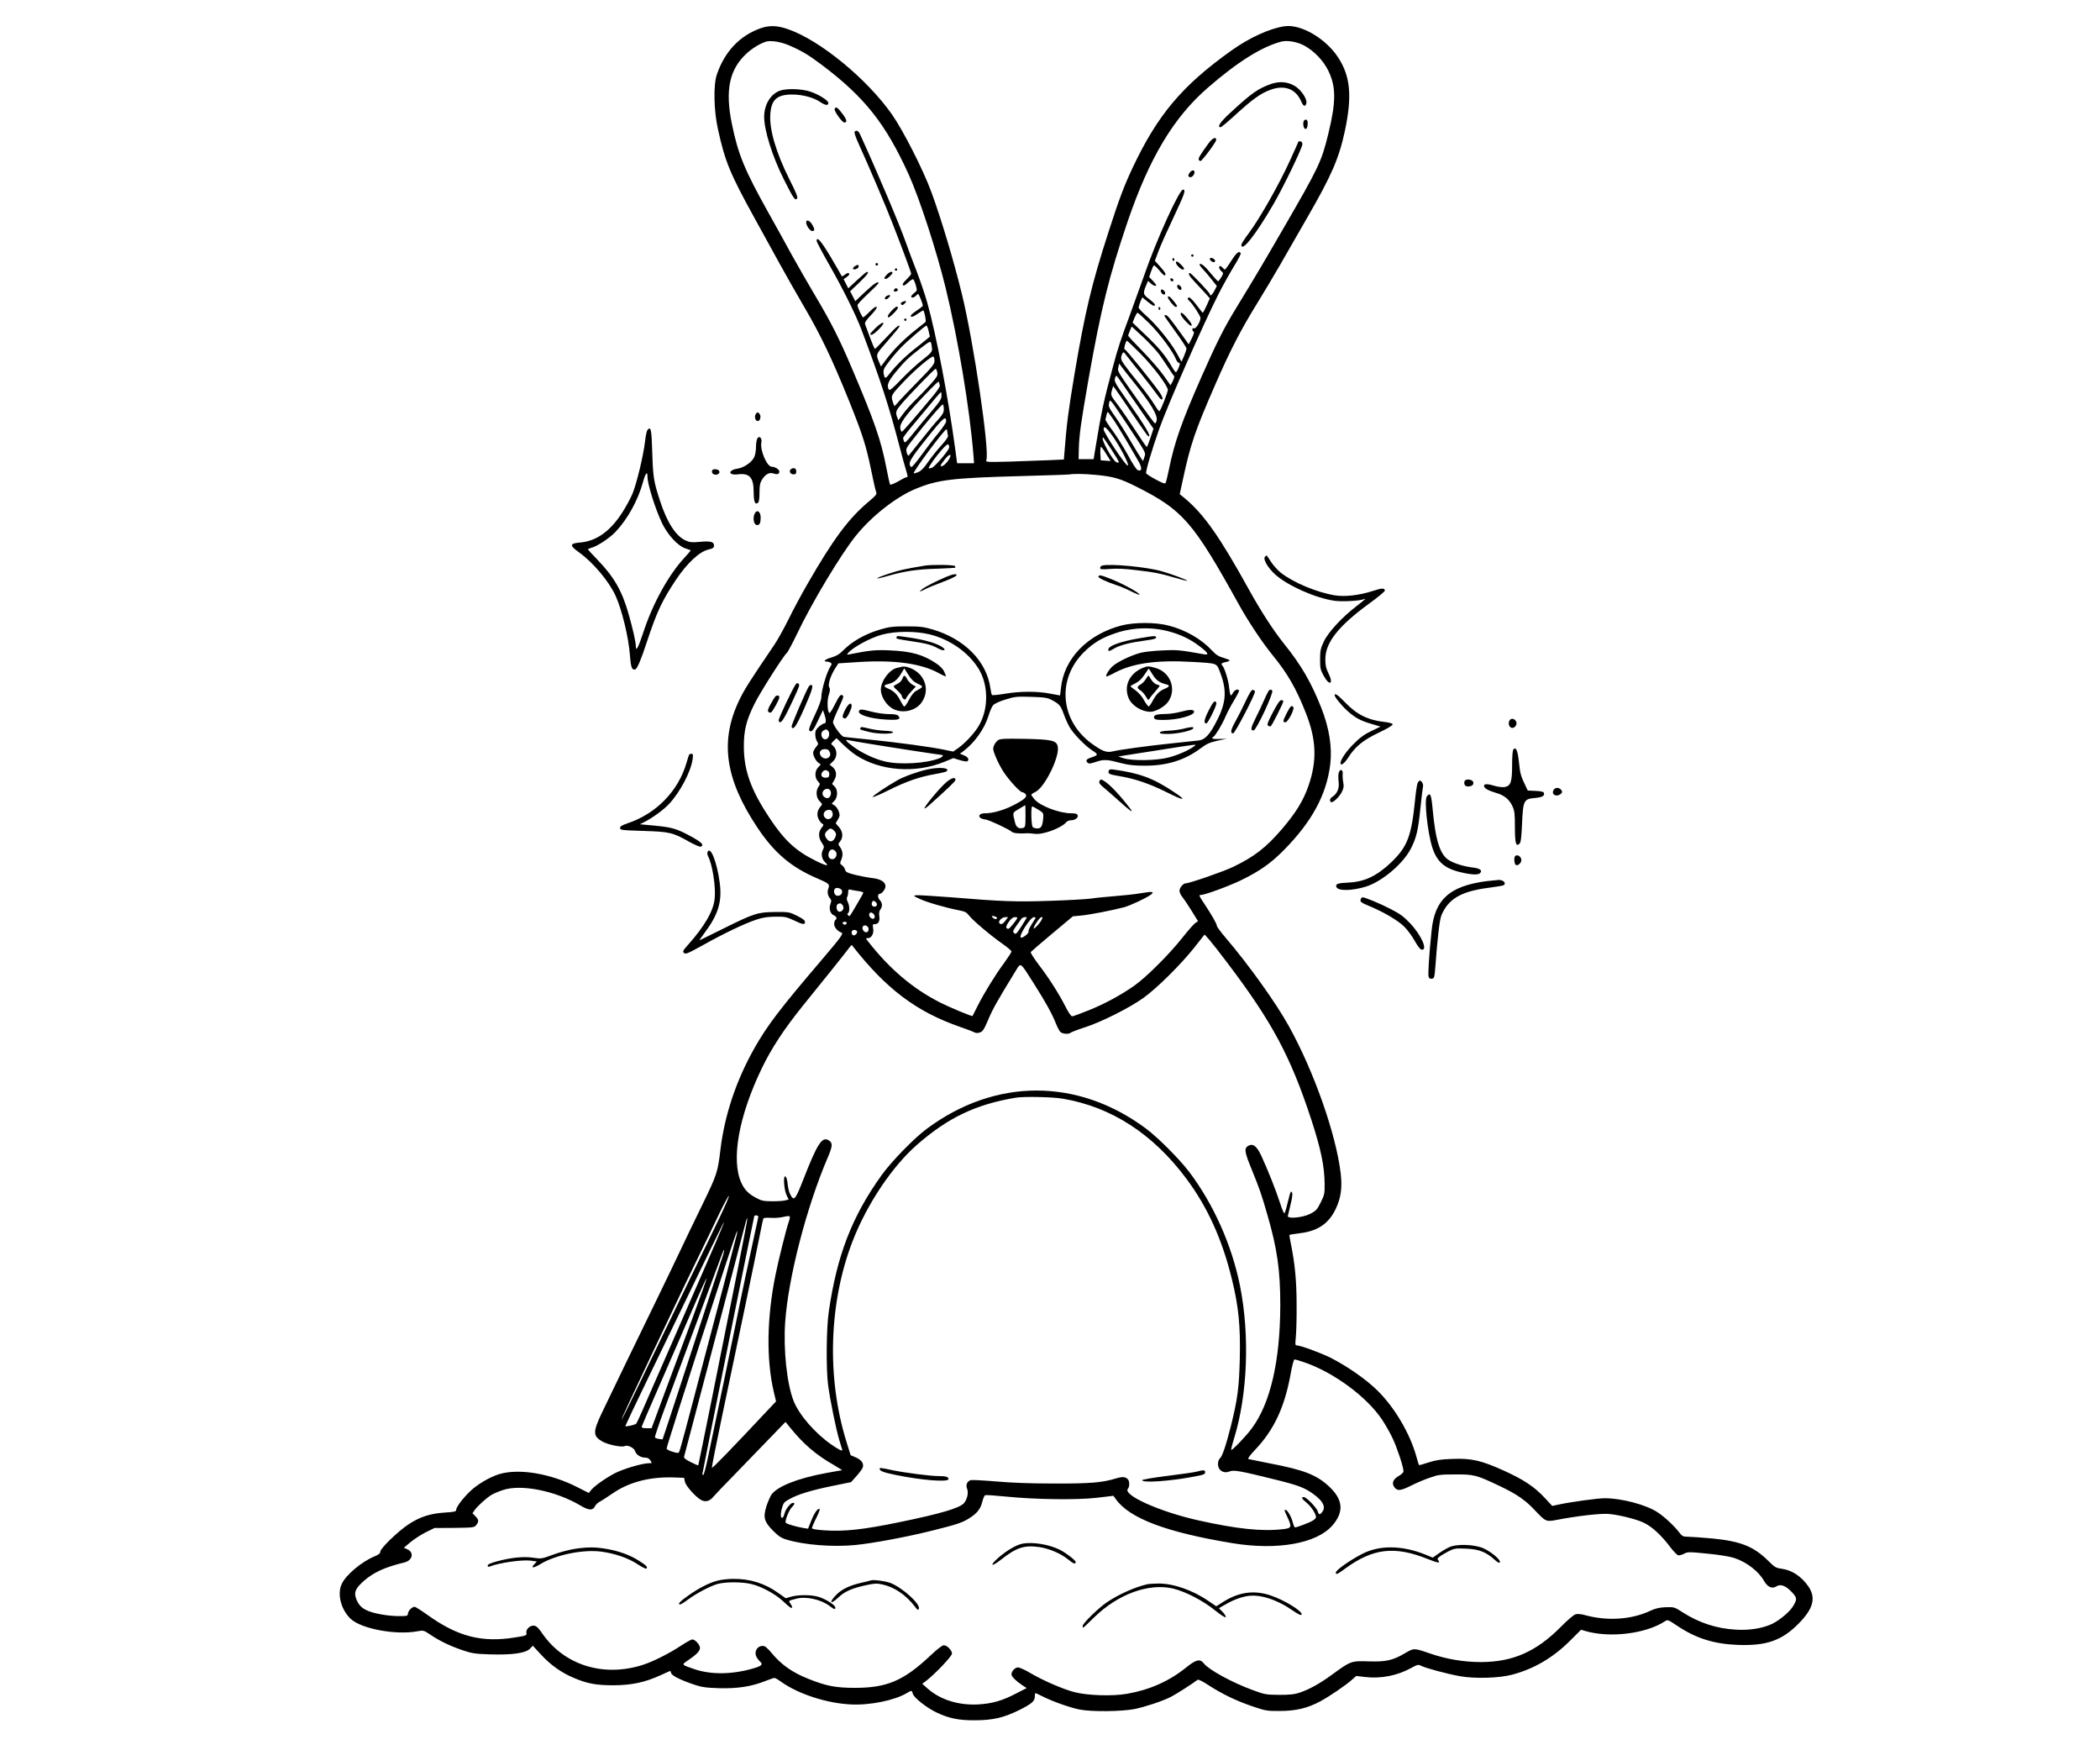 <?xml version="1.0" standalone="no"?>
<!DOCTYPE svg PUBLIC "-//W3C//DTD SVG 20010904//EN"
 "http://www.w3.org/TR/2001/REC-SVG-20010904/DTD/svg10.dtd">
<svg version="1.0" xmlns="http://www.w3.org/2000/svg"
 width="1800pt" height="1500pt" viewBox="0 0 1800 1500"
 preserveAspectRatio="xMidYMid meet">

<g transform="translate(0,1500) scale(0.1,-0.1)"
fill="#000000" stroke="none">
<path d="M6520 14758 c-179 -63 -309 -200 -376 -398 -30 -88 -26 -308 10 -468
61 -278 104 -381 314 -762 69 -124 164 -297 212 -385 48 -88 146 -260 217
-382 138 -235 239 -448 378 -792 116 -288 149 -390 190 -591 19 -96 40 -185
45 -197 8 -18 -1 -29 -70 -87 -169 -143 -300 -320 -519 -701 -51 -88 -124
-224 -162 -302 -39 -79 -95 -180 -126 -225 -202 -298 -250 -372 -294 -463
-171 -351 -126 -679 152 -1096 145 -218 290 -341 512 -436 103 -44 111 -51 97
-88 -11 -30 -6 -61 16 -86 11 -12 11 -21 2 -47 -15 -39 -2 -83 30 -97 23 -10
29 -29 12 -40 -5 -3 -10 -19 -10 -35 0 -27 29 -61 63 -73 19 -7 -5 -40 -179
-244 -351 -412 -455 -548 -566 -743 -157 -277 -257 -575 -293 -873 -23 -194
-29 -212 -156 -474 -67 -136 -154 -318 -194 -403 -40 -85 -126 -263 -190 -395
-160 -328 -405 -834 -476 -983 -78 -164 -78 -199 4 -246 50 -28 168 -52 192
-39 23 13 82 -16 89 -44 8 -30 50 -56 86 -55 20 0 33 -7 45 -24 15 -24 15 -24
-13 -24 -58 0 -225 -50 -298 -89 -85 -46 -175 -111 -200 -144 l-17 -22 -93 47
c-232 120 -507 166 -677 114 -82 -26 -185 -87 -246 -145 -67 -65 -121 -137
-121 -161 0 -14 -15 -18 -100 -23 -122 -8 -212 -37 -309 -101 -90 -60 -241
-206 -241 -233 0 -15 -13 -26 -49 -41 -112 -46 -247 -160 -282 -237 -40 -87
-7 -217 75 -297 90 -87 389 -143 575 -108 50 9 53 9 109 -29 80 -54 167 -96
275 -133 82 -28 108 -32 236 -36 189 -6 304 10 342 47 l26 27 74 -80 c81 -87
171 -151 278 -196 115 -49 191 -63 341 -63 156 1 268 25 404 87 43 20 80 36
81 36 2 0 5 -8 8 -19 5 -21 78 -58 193 -97 67 -23 100 -28 219 -32 158 -4 276
14 396 62 36 14 71 26 77 26 7 0 33 -15 59 -34 146 -104 389 -183 594 -193
165 -9 379 35 483 98 40 24 43 24 50 -6 8 -33 116 -119 201 -160 110 -52 191
-69 335 -68 151 1 243 22 375 87 108 54 135 77 135 116 0 17 2 30 5 30 3 0 31
-13 63 -29 85 -43 238 -97 317 -112 101 -20 357 -17 468 4 96 20 235 66 312
104 42 21 189 115 230 147 7 5 42 -12 95 -47 120 -77 234 -132 374 -180 115
-39 127 -41 236 -40 139 0 238 24 348 83 82 45 216 136 272 186 l35 31 75 -9
c135 -16 276 11 395 77 55 30 62 32 86 19 40 -20 221 -69 332 -89 128 -23 336
-17 449 13 190 51 351 146 500 295 l90 90 37 -11 c210 -61 517 -24 681 83 24
16 27 15 106 -38 161 -108 315 -156 519 -164 246 -9 378 37 521 182 127 128
152 221 84 320 -59 85 -140 139 -230 151 -47 6 -59 13 -114 68 -125 123 -235
167 -477 191 -90 8 -184 15 -210 15 -41 0 -50 4 -73 34 -44 58 -128 136 -187
175 -98 65 -310 121 -453 121 -62 0 -280 -30 -391 -53 l-60 -13 -64 69 c-89
95 -175 153 -345 231 -196 89 -283 110 -446 103 -98 -3 -142 -10 -205 -30 -43
-15 -81 -25 -82 -23 -2 2 -12 35 -23 75 -55 197 -186 419 -332 563 -97 96
-261 210 -403 282 -84 42 -259 106 -291 106 -12 0 -13 12 -7 67 4 38 8 163 7
278 0 208 -15 360 -50 529 -8 38 -13 71 -11 73 2 2 42 8 88 14 156 19 248 82
309 210 44 93 56 180 42 302 -40 336 -228 872 -444 1262 -111 201 -347 530
-542 758 -42 49 -76 95 -76 104 0 16 -48 99 -112 195 -42 63 -44 68 -24 68 32
0 240 76 341 125 164 80 258 146 371 261 239 242 364 473 396 731 18 149 -8
313 -77 488 -86 217 -170 363 -319 548 -93 117 -200 281 -305 472 -248 448
-382 638 -547 776 l-42 34 25 115 c66 309 104 422 280 825 126 289 216 464
356 691 58 94 148 245 200 335 51 90 156 272 232 404 210 364 273 510 323 745
63 296 47 466 -57 626 -106 164 -320 289 -460 269 -124 -17 -302 -98 -456
-208 -422 -301 -631 -549 -845 -1001 -77 -164 -116 -268 -209 -556 -145 -449
-201 -684 -291 -1217 -52 -312 -66 -415 -86 -670 l-5 -61 -132 -6 c-73 -3
-224 -8 -335 -12 -201 -5 -204 -5 -197 15 27 87 -109 1008 -210 1421 -72 293
-176 640 -262 875 -68 186 -241 527 -338 665 -214 305 -619 637 -891 730 -91
32 -159 34 -234 8z m240 -145 c117 -51 168 -82 288 -172 364 -275 544 -502
742 -939 92 -204 236 -646 315 -967 108 -444 207 -1040 239 -1437 l5 -68 -72
0 -73 0 -18 133 c-55 411 -163 979 -236 1236 -21 75 -63 199 -93 276 -30 77
-71 185 -90 240 -56 160 -252 622 -397 938 -13 27 -34 35 -45 17 -4 -6 11 -50
33 -98 89 -196 238 -545 296 -696 87 -224 156 -410 156 -422 0 -5 -18 -28 -40
-49 -27 -26 -37 -42 -30 -49 7 -7 21 1 44 23 19 18 39 31 44 27 5 -3 15 -26
22 -51 12 -44 12 -46 -14 -66 -14 -11 -26 -25 -26 -30 0 -14 26 -11 40 6 7 8
16 15 20 15 7 0 40 -83 40 -100 0 -4 -25 -24 -56 -44 -38 -26 -53 -41 -46 -48
7 -7 25 0 55 21 25 17 48 31 50 31 9 0 28 -93 20 -100 -4 -4 -42 -33 -83 -66
-95 -74 -192 -171 -252 -252 l-47 -63 -14 34 c-31 73 -33 66 73 187 55 63 100
118 100 122 0 21 -26 0 -111 -92 -52 -55 -96 -100 -99 -100 -4 0 -23 44 -43
98 -20 53 -39 105 -42 114 -5 13 10 35 51 78 37 39 54 64 48 70 -6 6 -27 -8
-59 -40 -27 -28 -53 -50 -57 -50 -8 0 -48 87 -48 105 0 8 41 51 90 97 50 47
90 87 90 91 0 22 -37 -2 -113 -73 l-86 -81 -22 43 -22 42 77 73 c71 69 89 93
67 93 -5 0 -43 -32 -85 -71 l-75 -70 -20 39 -20 40 24 16 c26 17 33 36 13 36
-6 0 -20 -8 -31 -17 -11 -10 -22 -13 -23 -8 -2 6 -45 79 -94 163 -82 137 -120
181 -120 137 0 -8 46 -95 101 -192 118 -206 233 -436 282 -566 164 -433 237
-657 331 -1017 19 -74 42 -157 51 -185 18 -60 18 -65 4 -65 -6 0 -38 -16 -71
-36 -34 -19 -64 -31 -68 -27 -4 4 -19 73 -34 151 -44 227 -101 393 -288 832
-111 263 -183 405 -321 637 -52 87 -142 244 -200 348 -57 105 -148 269 -202
365 -202 362 -258 496 -311 755 -61 294 -22 474 130 611 28 26 78 60 111 76
52 25 68 29 120 24 34 -3 88 -17 125 -33z m4418 -3 c83 -44 166 -130 207 -215
68 -138 68 -268 -1 -548 -57 -233 -81 -282 -382 -802 -179 -309 -229 -394
-407 -686 -103 -168 -169 -300 -295 -585 -171 -387 -233 -563 -280 -795 -12
-58 -25 -111 -29 -118 -6 -9 -30 0 -85 30 -43 23 -80 47 -82 53 -6 15 53 213
112 379 73 207 372 886 506 1152 39 77 100 186 135 243 35 56 61 107 58 112
-14 23 -36 6 -81 -65 -26 -41 -51 -75 -55 -75 -3 0 -12 7 -19 15 -7 8 -16 15
-21 15 -16 0 -10 -26 10 -44 19 -17 19 -18 -1 -52 -11 -19 -23 -34 -27 -34 -4
0 -31 29 -61 65 -51 64 -86 92 -98 81 -3 -4 8 -21 25 -39 17 -17 51 -58 77
-90 l46 -58 -20 -39 c-19 -37 -40 -53 -40 -31 0 13 -160 181 -171 181 -20 0
-6 -26 45 -79 29 -31 70 -75 90 -97 l36 -41 -27 -61 c-16 -34 -30 -61 -33 -62
-3 0 -27 29 -53 65 -27 36 -55 65 -63 65 -19 0 -18 -14 2 -31 25 -21 94 -126
94 -144 0 -31 -39 -95 -55 -89 -9 4 -15 0 -15 -9 0 -8 5 -17 11 -19 7 -2 2
-23 -15 -56 l-27 -53 -52 73 c-102 142 -131 178 -144 178 -7 0 -13 -3 -13 -6
0 -3 43 -64 95 -136 52 -72 95 -137 95 -145 0 -8 -10 -37 -21 -64 l-22 -49
-45 81 c-54 95 -175 242 -261 317 -34 29 -61 59 -61 66 0 8 7 30 15 51 l16 37
44 -36 c24 -20 48 -36 54 -36 23 0 9 20 -39 57 -54 41 -55 47 -24 122 l14 34
23 -21 c23 -21 47 -29 47 -15 0 4 -14 21 -30 38 l-30 31 16 47 c9 26 19 49 24
52 4 3 24 -15 45 -40 20 -25 41 -45 46 -45 20 0 7 28 -37 75 l-45 50 32 85
c17 47 75 175 127 285 96 204 109 240 82 240 -32 0 -227 -429 -331 -730 -33
-93 -87 -243 -120 -333 -86 -232 -105 -288 -150 -457 -76 -279 -101 -394 -152
-710 l-13 -80 -65 0 -64 0 2 85 c3 124 18 226 84 605 108 607 173 869 333
1342 186 547 396 899 692 1154 255 221 462 350 629 393 49 12 134 -2 193 -34z
m-1325 -2383 c89 -89 197 -234 226 -304 7 -18 19 -33 26 -33 11 0 10 -9 -2
-40 -9 -22 -19 -40 -24 -40 -4 0 -20 21 -35 48 -56 97 -109 160 -221 267
l-115 110 17 43 c10 23 21 42 25 42 5 0 51 -42 103 -93z m-1894 -61 c6 -25 11
-47 11 -50 0 -2 -46 -40 -102 -84 -100 -77 -180 -154 -245 -237 -35 -44 -41
-43 -49 6 -4 29 2 43 45 99 27 36 73 90 103 121 53 55 208 188 219 189 4 0 12
-20 18 -44z m1975 -200 c28 -39 67 -96 86 -126 19 -30 38 -58 43 -61 5 -4 0
-23 -10 -44 l-20 -37 -58 83 c-32 46 -114 140 -181 209 -68 69 -124 129 -124
133 0 4 7 24 15 43 l15 36 90 -83 c50 -46 115 -115 144 -153z m-1945 42 c1
-22 -13 -38 -81 -91 -46 -35 -127 -110 -182 -167 -74 -78 -100 -99 -107 -89
-21 34 -8 68 55 146 77 94 116 132 221 212 76 58 80 60 87 38 3 -12 6 -34 7
-49z m1788 -40 c110 -112 233 -275 233 -310 0 -19 -57 -166 -71 -181 -3 -5
-21 17 -40 49 -18 32 -78 114 -133 183 -140 175 -156 198 -156 223 0 26 16 55
25 47 3 -4 18 -22 33 -41 15 -20 70 -89 123 -154 52 -66 110 -141 128 -167 22
-33 37 -45 43 -39 7 7 -1 26 -22 59 -56 81 -284 364 -301 371 -8 3 11 72 20
72 4 0 57 -51 118 -112z m-1767 -61 c0 -27 -19 -51 -133 -167 -73 -74 -149
-154 -170 -177 -20 -24 -38 -43 -40 -43 -2 0 -9 18 -16 41 -15 50 -13 54 101
174 93 98 235 218 249 209 5 -3 9 -19 9 -37z m1712 -188 c147 -184 203 -279
192 -324 -4 -14 -10 -25 -15 -23 -5 2 -54 68 -111 148 -219 311 -210 297 -202
333 l7 32 21 -29 c11 -16 60 -78 108 -137z m-1688 90 c5 -28 -1 -39 -63 -108
-38 -42 -95 -101 -126 -131 -32 -30 -77 -81 -101 -113 l-44 -59 -10 27 c-16
43 -12 55 38 114 63 75 283 301 292 301 4 0 10 -14 14 -31z m1593 -107 c28
-42 99 -144 156 -226 l104 -150 -26 -78 c-14 -43 -28 -78 -32 -78 -3 0 -46 62
-95 138 -49 75 -117 175 -151 220 -63 83 -63 84 -53 124 l11 39 18 -23 c10
-13 76 -108 146 -213 70 -104 131 -191 136 -193 36 -14 -21 83 -199 335 -77
109 -92 136 -86 157 3 14 9 26 13 26 3 0 29 -35 58 -78z m-1577 19 c0 -5 2
-16 6 -24 3 -8 -21 -45 -58 -89 -170 -204 -261 -308 -268 -308 -4 0 -10 12
-13 28 -8 40 43 112 192 268 121 127 141 145 141 125z m20 -113 c0 -27 -16
-52 -81 -128 -45 -52 -115 -137 -157 -189 -64 -80 -77 -91 -83 -75 -4 10 -8
24 -8 30 -1 6 52 74 117 150 64 77 137 163 160 192 24 28 46 52 48 52 2 0 4
-15 4 -32z m1581 -230 c179 -270 171 -256 158 -295 l-11 -34 -17 23 c-9 13
-50 79 -90 148 -40 69 -99 163 -132 209 -51 72 -59 88 -53 114 6 28 7 29 24
11 10 -11 64 -90 121 -176z m-1561 115 c0 -28 -10 -46 -47 -87 -27 -29 -93
-108 -147 -177 -55 -68 -103 -128 -107 -133 -4 -5 -12 7 -17 25 -8 31 -5 39
42 99 126 161 260 319 268 314 4 -3 8 -21 8 -41z m1458 -95 c42 -64 134 -217
214 -358 29 -51 25 -82 -8 -70 -13 5 -46 54 -87 132 -37 67 -96 161 -131 208
-35 47 -62 89 -61 95 2 5 6 22 9 38 4 15 8 27 11 27 2 0 26 -33 53 -72z
m-1438 -9 c0 -11 -31 -57 -68 -102 -38 -45 -103 -131 -146 -190 -43 -60 -82
-105 -86 -100 -31 32 -14 62 139 253 135 170 161 192 161 139z m1418 -114 c69
-94 158 -265 138 -265 -19 0 -206 281 -206 310 0 34 18 22 68 -45z m-1408 26
c0 -11 3 -26 6 -34 3 -10 -18 -41 -58 -85 -35 -38 -86 -102 -113 -141 -34 -50
-60 -77 -84 -87 -19 -8 -36 -12 -39 -10 -10 10 262 376 280 376 4 0 8 -9 8
-19z m1405 -151 c36 -55 65 -104 65 -109 0 -5 -8 -7 -17 -4 -34 9 -146 213
-117 213 2 0 33 -45 69 -100z m-1392 6 c-29 -51 -123 -157 -145 -165 -16 -5
-28 -7 -28 -3 0 14 67 107 115 160 40 44 50 51 57 38 5 -9 5 -22 1 -30z m1349
-47 l38 -60 -43 3 -42 3 -3 58 c-2 31 1 57 5 57 4 0 25 -27 45 -61z m-1356
-58 c-15 -21 -36 -41 -47 -44 -26 -7 -24 -1 18 54 45 60 71 51 29 -10z m1269
-121 c148 -14 208 -32 338 -97 407 -204 492 -302 890 -1021 75 -135 197 -319
282 -423 131 -160 206 -290 289 -502 89 -226 96 -404 23 -617 -44 -129 -107
-232 -227 -373 -136 -159 -238 -239 -422 -327 -78 -38 -372 -140 -404 -140
-22 0 -54 -38 -54 -64 0 -14 11 -38 25 -54 13 -16 49 -69 79 -118 l55 -89 -22
-14 c-12 -7 -65 -67 -117 -133 -114 -143 -307 -335 -410 -407 -116 -81 -253
-155 -390 -210 -69 -28 -132 -51 -140 -51 -9 0 -33 34 -57 83 -58 113 -141
244 -230 360 -40 53 -71 102 -68 108 4 5 86 76 184 158 l177 148 74 7 c77 8
262 44 362 70 56 15 193 79 233 109 33 25 12 29 -81 13 -49 -9 -152 -20 -229
-26 -77 -6 -169 -15 -205 -21 -36 -5 -190 -14 -343 -19 -295 -10 -406 -7 -866
31 -140 11 -268 18 -285 17 -30 -4 -30 -5 24 -30 56 -28 225 -77 338 -99 53
-10 67 -17 89 -46 32 -42 191 -176 291 -245 39 -28 72 -56 72 -62 0 -7 -28
-50 -62 -97 -78 -105 -174 -262 -229 -371 -23 -45 -42 -84 -43 -85 -5 -6 -194
73 -279 116 -234 119 -432 287 -617 524 -21 27 -21 27 -1 27 31 0 54 41 45 84
-5 32 -4 36 14 36 31 0 45 25 39 68 -4 25 -1 43 8 56 21 27 19 58 -5 84 -19
20 -18 52 1 52 18 0 49 41 49 64 0 37 -41 63 -113 71 -34 4 -99 16 -145 27
-70 18 -83 24 -88 44 -4 14 -15 31 -27 39 -18 13 -19 17 -6 47 17 41 13 75
-10 108 -18 25 -18 27 0 49 28 35 24 85 -10 123 l-28 32 19 33 c17 28 18 37 8
68 -7 20 -23 43 -36 52 l-25 16 23 24 c30 32 31 95 1 124 l-21 21 20 34 c24
41 17 85 -17 112 l-24 19 29 28 c42 40 38 107 -7 140 -12 9 -9 15 12 35 l25
24 58 -56 c31 -30 78 -69 103 -86 209 -140 515 -164 768 -59 l73 30 54 -17
c30 -9 59 -14 64 -11 21 13 9 37 -26 51 l-36 15 29 21 c97 73 180 190 215 301
12 40 30 82 41 94 11 12 55 33 105 48 81 25 96 27 222 23 119 -4 140 -8 179
-29 63 -34 73 -47 99 -119 13 -36 35 -85 49 -110 35 -60 134 -162 195 -201 53
-34 53 -40 -4 -59 -45 -14 -55 -27 -37 -45 12 -12 23 -11 74 6 68 23 94 21
215 -11 66 -17 112 -22 205 -22 188 0 340 47 475 148 53 40 79 51 145 66 l80
17 -63 -2 c-59 -2 -75 4 -51 19 18 11 76 107 103 172 14 33 46 94 71 135 25
41 45 80 45 86 0 21 -37 11 -50 -14 -7 -14 -16 -25 -20 -25 -4 0 -10 29 -14
66 -6 62 -39 168 -57 188 -16 17 -10 25 26 32 19 3 35 10 35 14 0 4 -24 14
-54 23 -41 11 -64 26 -97 62 -91 98 -227 177 -373 214 -110 29 -291 29 -402 1
-292 -76 -494 -284 -520 -536 -4 -35 -7 -64 -8 -64 0 0 -37 7 -81 15 -110 22
-259 22 -388 0 -59 -10 -111 -15 -114 -11 -4 3 -10 30 -14 59 -32 230 -221
422 -496 503 -76 22 -107 26 -223 26 -116 0 -147 -4 -223 -26 -135 -40 -246
-104 -327 -187 -24 -25 -53 -42 -92 -53 -55 -16 -78 -36 -40 -36 9 0 23 -4 31
-9 12 -8 12 -13 -2 -35 -31 -47 -77 -203 -77 -262 0 -22 -21 -80 -57 -155 -42
-89 -53 -123 -45 -131 18 -18 35 3 77 94 l39 82 12 -35 c17 -48 17 -79 -1 -79
-8 0 -29 -13 -46 -28 -24 -22 -31 -36 -31 -65 0 -21 7 -48 15 -60 13 -21 13
-25 -9 -50 -13 -16 -24 -37 -24 -48 0 -29 27 -77 50 -89 18 -10 18 -11 -6 -35
-31 -31 -33 -89 -3 -121 20 -21 20 -24 5 -46 -25 -36 -21 -94 10 -125 23 -22
24 -27 10 -42 -29 -32 -37 -69 -22 -105 8 -19 22 -38 32 -44 16 -9 16 -11 -4
-37 -29 -36 -28 -84 2 -127 21 -32 22 -37 9 -62 -18 -34 -9 -80 20 -106 40
-37 8 -32 -85 15 -169 84 -266 175 -392 365 -158 238 -218 402 -220 605 -1
143 19 227 91 373 46 94 250 415 277 436 8 6 48 81 89 166 124 262 374 678
501 836 136 170 345 334 513 404 190 79 313 94 903 110 217 6 404 12 415 14
43 7 125 6 230 -4z m623 -1341 c99 -26 185 -67 261 -125 74 -56 89 -79 45 -72
-216 38 -233 40 -359 34 -71 -3 -157 -12 -190 -21 -76 -20 -190 -74 -233 -110
-33 -27 -68 -83 -59 -92 3 -2 27 8 54 22 161 91 370 121 691 102 214 -13 199
-7 233 -97 55 -146 49 -249 -27 -399 -62 -124 -104 -171 -160 -177 -22 -2
-127 -13 -234 -25 -209 -22 -431 -52 -505 -69 -52 -12 -89 3 -181 70 -267 198
-296 549 -64 780 80 79 152 123 267 162 145 51 312 57 461 17z m-2048 -26
c173 -43 331 -154 418 -294 90 -147 86 -365 -10 -508 -41 -61 -113 -136 -166
-173 l-42 -29 -73 15 c-105 23 -402 63 -637 87 -113 11 -215 22 -227 24 -23 5
-93 101 -93 127 0 9 20 59 45 112 50 109 51 112 30 120 -11 4 -26 -16 -55 -74
-22 -44 -44 -80 -49 -80 -19 0 -24 107 -7 155 11 35 13 51 4 64 -14 22 10 98
50 162 l28 44 185 12 c303 18 528 -14 678 -97 30 -17 56 -28 58 -26 2 2 -4 20
-14 40 -10 23 -37 50 -69 71 -112 75 -212 103 -394 111 -119 6 -176 1 -340
-32 -33 -7 -34 -6 -20 10 39 48 191 130 290 157 116 31 287 32 410 2z m-870
-828 c15 -19 6 -61 -16 -69 -38 -15 -62 52 -26 73 23 14 27 13 42 -4z m350
-109 c167 -28 610 -96 623 -96 18 0 5 -19 -20 -28 -113 -45 -338 -58 -466 -28
-87 20 -199 72 -270 125 -66 48 -80 67 -46 58 13 -3 94 -17 179 -31z m2785
-22 c-42 -32 -135 -74 -216 -95 -102 -28 -313 -31 -389 -7 l-45 15 50 8 c28 4
172 27 320 50 319 50 306 49 280 29z m-3123 -49 c22 -49 -45 -78 -76 -33 -21
30 -4 58 35 58 22 0 32 -6 41 -25z m-14 -164 c8 -4 12 -19 10 -32 -2 -19 -9
-24 -33 -24 -33 0 -45 25 -25 50 14 17 29 19 48 6z m20 -168 c13 -24 -3 -63
-26 -63 -22 0 -42 19 -42 40 0 38 52 55 68 23z m18 -188 c11 -43 -34 -73 -64
-43 -27 27 -6 68 35 68 16 0 24 -7 29 -25z m15 -156 c14 -14 18 -27 13 -42
-15 -51 -52 -63 -78 -25 -21 30 -20 44 4 68 25 25 35 25 61 -1z m7 -171 c32
-32 -3 -88 -41 -67 -30 17 -16 79 18 79 6 0 16 -5 23 -12z m60 -344 c4 -27
-21 -47 -48 -39 -20 6 -28 44 -13 59 15 15 58 1 61 -20z m135 0 c26 -3 47 -10
47 -14 0 -4 -22 -45 -50 -91 -72 -123 -66 -116 -80 -103 -8 8 -9 14 -1 18 15
10 14 66 -3 97 -8 16 -10 32 -5 40 5 8 9 27 9 42 0 22 4 27 18 23 9 -3 38 -8
65 -12z m157 -99 c13 -16 6 -35 -15 -35 -18 0 -28 17 -21 35 7 19 20 19 36 0z
m-292 -17 c18 -18 15 -46 -6 -57 -13 -7 -23 -6 -30 1 -16 16 -15 55 1 61 19 8
22 8 35 -5z m272 -83 c7 -8 10 -22 6 -30 -8 -22 -46 -1 -46 25 0 24 22 26 40
5z m1049 -24 c10 -6 10 -10 1 -16 -7 -4 -19 0 -28 9 -14 13 -14 16 -2 16 8 0
21 -4 29 -9z m79 -31 c-22 -31 -42 -38 -53 -19 -10 16 25 49 52 49 l24 0 -23
-30z m102 25 c0 -13 -66 -95 -76 -95 -26 0 -25 21 3 60 18 26 36 40 51 40 12
0 22 -2 22 -5z m80 0 c0 -2 -21 -36 -46 -76 -41 -63 -48 -69 -61 -56 -16 16
-16 15 62 123 9 13 45 20 45 9z m74 -7 c-5 -7 -20 -33 -35 -56 -15 -24 -26
-49 -23 -56 6 -14 -53 -59 -66 -51 -21 13 83 175 112 175 13 0 17 -4 12 -12z
m52 -15 c-15 -29 -66 -82 -66 -69 0 19 53 96 66 96 13 0 13 -4 0 -27z m-1668
-25 c-3 -7 -11 -13 -18 -13 -7 0 -15 6 -17 13 -3 7 4 12 17 12 13 0 20 -5 18
-12z m181 -32 c13 -16 4 -46 -14 -46 -19 0 -38 28 -31 45 7 19 30 19 45 1z
m-93 -37 c3 -6 0 -18 -9 -26 -18 -18 -37 -9 -37 18 0 21 34 27 46 8z m3173
-269 c388 -512 545 -807 724 -1355 80 -246 110 -393 111 -541 1 -84 -2 -95
-34 -160 -31 -62 -41 -72 -90 -97 -66 -33 -198 -45 -191 -17 2 8 12 52 23 97
12 45 18 89 14 99 -10 25 -15 15 -37 -76 -10 -45 -23 -88 -27 -96 -5 -9 -20
22 -41 89 -36 110 -99 269 -157 396 -40 87 -72 114 -113 92 -38 -21 -35 -50
25 -196 72 -178 86 -217 139 -402 83 -286 109 -472 109 -768 -1 -483 -86 -846
-247 -1060 -49 -66 -167 -188 -174 -181 -2 2 9 48 26 102 115 376 134 880 50
1303 -70 350 -228 704 -439 982 -84 109 -263 289 -366 366 -585 436 -1291 436
-1879 0 -111 -82 -306 -283 -391 -402 -252 -352 -380 -685 -450 -1165 -21
-141 -24 -492 -6 -630 19 -139 69 -383 97 -475 14 -44 25 -81 25 -82 0 -12
-33 5 -94 47 -140 97 -277 255 -324 375 -57 145 -88 434 -72 673 26 379 182
985 365 1412 42 98 44 124 10 146 -58 38 -98 -23 -222 -341 -66 -168 -78 -182
-109 -122 -10 17 -20 59 -23 91 -4 38 -11 61 -20 64 -20 7 -10 -122 13 -165
l16 -33 -27 -7 c-16 -5 -66 -8 -113 -8 -72 0 -93 4 -135 27 -69 36 -102 69
-131 132 -89 196 -22 571 176 981 83 172 188 332 351 535 69 85 181 225 250
310 68 85 134 168 146 185 12 16 23 28 25 25 292 -374 551 -570 928 -701 52
-18 106 -38 119 -45 16 -9 31 -9 51 -2 24 8 35 26 71 110 37 89 74 155 237
421 43 70 34 77 156 -116 101 -159 155 -258 186 -337 12 -30 29 -63 37 -72 17
-19 73 -24 89 -9 5 5 59 26 121 46 141 45 380 165 503 252 115 82 324 289 440
436 l85 108 39 -43 c21 -24 91 -113 155 -198z m-1408 -1166 c416 -71 772 -302
1057 -684 182 -244 308 -521 391 -862 58 -236 74 -402 68 -678 -6 -252 -19
-350 -76 -580 -44 -172 -74 -262 -96 -280 -8 -7 -15 -27 -15 -46 0 -55 48 -86
100 -64 34 14 93 4 370 -65 217 -53 273 -74 350 -131 75 -55 102 -102 80 -141
-21 -36 -36 -39 -44 -8 -8 32 -98 125 -121 125 -25 0 -17 -15 25 -49 38 -31
80 -95 80 -123 0 -8 -13 -22 -30 -31 -28 -17 -134 -57 -150 -57 -4 0 -13 19
-19 43 -12 48 -46 107 -61 107 -14 0 -13 -1 15 -62 40 -85 36 -95 -37 -103
-181 -21 -392 1 -725 75 -337 75 -657 220 -604 273 12 12 14 56 3 73 -19 28
-47 32 -105 14 -117 -36 -221 -45 -532 -44 -198 0 -367 6 -498 18 -109 9 -207
14 -217 11 -31 -10 -44 -42 -30 -75 13 -32 0 -91 -27 -122 -37 -42 -198 -90
-548 -162 -314 -65 -477 -83 -651 -71 -74 5 -104 11 -104 20 0 7 16 45 36 84
20 40 33 75 30 78 -13 13 -47 -33 -72 -99 l-28 -69 -40 6 c-60 10 -145 35
-151 45 -9 15 26 104 51 131 27 29 30 39 10 39 -20 0 -63 -54 -71 -90 -4 -16
-11 -32 -16 -36 -18 -11 -21 27 -7 79 13 47 19 55 64 79 74 42 188 76 367 113
l162 33 48 54 c26 29 50 62 53 74 9 34 -13 63 -61 84 l-44 19 -35 113 c-172
551 -152 1198 54 1726 123 315 338 636 551 822 268 234 508 347 849 403 69 11
314 6 401 -9z m-2947 -1027 c-48 -100 -134 -279 -192 -397 -57 -118 -130 -269
-162 -335 -31 -66 -87 -181 -123 -255 -35 -74 -129 -268 -207 -430 -78 -162
-146 -299 -151 -305 -10 -10 82 188 261 565 56 118 142 298 190 400 48 102
139 291 202 420 63 129 148 304 188 389 41 84 76 148 78 142 2 -7 -36 -94 -84
-194z m336 16 c0 -3 -11 -56 -25 -117 -43 -194 -123 -572 -179 -851 -48 -236
-122 -594 -228 -1097 -17 -82 -35 -148 -39 -148 -5 0 -9 2 -9 5 0 10 440 2201
445 2212 4 12 35 8 35 -4z m270 -7 c0 -8 -4 -26 -10 -40 -18 -48 -90 -335
-114 -458 -73 -363 -78 -716 -15 -990 l21 -88 -84 -89 c-301 -321 -463 -488
-466 -480 -2 5 37 204 87 441 50 238 138 660 197 938 58 278 116 560 129 627
13 68 26 127 29 131 3 5 29 7 58 5 29 -2 73 0 98 5 64 14 70 14 70 -2z m-450
-462 c-142 -717 -332 -1658 -335 -1662 -2 -2 -31 11 -65 28 -46 23 -60 35 -56
48 5 18 112 423 201 762 30 113 96 367 149 565 52 198 113 432 136 520 49 192
51 198 56 193 2 -2 -37 -206 -86 -454z m-184 251 c-40 -94 -113 -260 -161
-370 -48 -110 -125 -285 -170 -390 -78 -178 -194 -445 -299 -684 -25 -58 -49
-108 -53 -112 -11 -11 -93 -29 -93 -20 0 3 89 191 198 416 497 1029 646 1335
648 1332 2 -2 -30 -79 -70 -172z m179 63 c-4 -18 -54 -211 -111 -428 -58 -217
-120 -453 -139 -525 -19 -71 -51 -191 -70 -265 -19 -74 -44 -169 -55 -210 -11
-41 -40 -151 -65 -245 -25 -93 -48 -177 -53 -186 -6 -14 -12 -14 -55 -1 -27 7
-51 20 -53 27 -5 13 595 1865 604 1865 2 0 1 -15 -3 -32z m-134 -224 c-16 -49
-109 -332 -206 -629 -97 -297 -203 -621 -236 -721 l-60 -180 -30 4 c-16 2 -32
8 -35 13 -3 5 33 112 79 237 103 276 286 769 397 1067 115 312 112 306 117
301 2 -2 -9 -44 -26 -92z m-245 -490 c-70 -187 -177 -475 -239 -641 l-112
-303 -42 0 c-24 0 -43 4 -43 9 0 8 39 99 302 701 49 113 125 289 170 393 45
103 83 185 85 183 2 -2 -52 -156 -121 -342z m5244 -379 c251 -86 535 -295 666
-491 30 -45 72 -119 93 -165 38 -81 91 -243 91 -278 0 -10 -17 -27 -39 -39
-54 -30 -66 -68 -34 -104 24 -27 54 -22 140 21 43 22 114 52 158 67 73 26 93
28 220 28 161 1 181 -5 381 -100 143 -68 219 -120 300 -207 93 -98 96 -100
185 -83 181 35 385 58 453 51 93 -9 242 -47 302 -78 67 -34 144 -105 213 -196
31 -42 65 -78 76 -80 11 -2 34 5 51 14 31 16 41 16 201 0 97 -9 193 -25 228
-37 106 -35 209 -114 255 -196 30 -53 70 -71 105 -48 37 24 82 7 135 -50 45
-49 45 -60 8 -121 -28 -46 -111 -116 -175 -148 -82 -40 -198 -59 -318 -51
-161 9 -312 59 -447 145 -76 49 -77 49 -150 47 -54 -2 -87 -10 -129 -29 -164
-78 -373 -92 -570 -37 -25 7 -58 10 -73 6 -16 -4 -69 -49 -129 -110 -210 -211
-409 -299 -682 -300 -149 0 -298 25 -442 75 -135 46 -132 46 -210 1 -105 -62
-163 -75 -312 -70 -148 5 -154 3 -311 -112 -105 -77 -196 -128 -280 -156 -42
-15 -83 -19 -175 -19 -115 1 -125 3 -230 42 -177 65 -372 172 -416 227 -33 42
-65 35 -150 -33 -147 -119 -314 -193 -509 -227 -126 -22 -341 -15 -453 15 -99
26 -264 98 -372 161 -46 28 -95 50 -109 50 -26 0 -56 -32 -56 -60 0 -18 38
-56 92 -92 l38 -25 -88 -45 c-119 -63 -207 -88 -327 -95 -169 -9 -326 40 -435
137 l-45 40 35 26 c78 61 220 210 220 233 0 28 -42 71 -70 71 -14 0 -59 -35
-118 -91 -228 -214 -370 -274 -647 -274 -164 1 -239 15 -393 76 -145 58 -237
123 -325 231 -21 25 -46 48 -55 50 -52 14 -93 -41 -68 -91 8 -15 22 -33 30
-40 29 -25 16 -38 -56 -59 -181 -53 -361 -55 -502 -8 -117 40 -116 38 -60 76
73 49 104 81 104 107 0 27 -41 73 -66 73 -9 0 -53 -25 -99 -55 -102 -67 -238
-135 -325 -163 -337 -108 -673 -3 -861 268 -33 49 -51 66 -71 68 -35 4 -72
-31 -66 -62 4 -22 -1 -24 -98 -39 -282 -46 -490 7 -748 192 -55 39 -105 71
-112 71 -21 0 -55 -34 -57 -57 -1 -22 -6 -23 -78 -23 -87 0 -206 20 -265 45
-53 22 -80 50 -100 101 -22 58 -9 89 63 154 85 75 181 119 350 160 70 17 85
88 23 113 l-28 13 56 47 c31 26 91 65 131 85 l75 37 170 1 c163 2 171 3 188
24 24 30 23 46 -7 76 l-25 25 19 28 c26 36 98 101 141 128 19 12 64 31 100 43
155 53 451 -6 663 -131 75 -45 109 -46 128 -6 6 12 23 29 39 37 16 8 68 42
115 74 142 97 321 142 530 134 l79 -3 7 -34 c8 -36 93 -132 141 -157 37 -19
72 -9 104 30 14 17 92 99 173 181 80 83 213 220 295 305 l149 154 36 -44 c114
-142 222 -236 373 -322 45 -27 79 -48 76 -48 -4 0 -68 -11 -142 -25 -240 -44
-416 -115 -464 -185 -12 -19 -32 -65 -44 -103 -28 -93 -17 -130 61 -208 44
-44 70 -61 112 -73 155 -47 394 -65 589 -47 158 16 443 69 670 126 208 52 249
66 312 106 65 42 93 78 108 139 7 28 18 54 24 56 7 3 84 -2 172 -11 256 -26
611 -31 784 -11 l144 17 20 -28 c116 -165 434 -285 1000 -378 383 -63 720 -4
856 151 102 117 93 223 -29 336 -107 99 -214 141 -513 198 -89 18 -169 34
-177 36 -8 3 11 30 55 77 164 171 256 369 307 654 12 68 27 123 33 123 6 0 44
-11 84 -25z"/>
<path d="M6695 14226 c-85 -24 -145 -118 -145 -228 0 -116 71 -340 168 -534
84 -166 96 -184 113 -167 10 10 -3 44 -64 165 -116 231 -175 433 -164 563 9
122 58 165 188 165 88 0 184 -26 241 -65 43 -29 68 -32 68 -7 0 21 -82 73
-155 97 -69 23 -188 28 -250 11z"/>
<path d="M7154 14066 c-6 -17 64 -116 83 -116 27 0 22 24 -16 75 -43 57 -58
65 -67 41z"/>
<path d="M6910 13094 c0 -27 33 -74 52 -74 23 0 23 17 -2 58 -21 34 -50 43
-50 16z"/>
<path d="M7506 12741 c-4 -5 -2 -12 3 -15 5 -4 12 -2 15 3 4 5 2 12 -3 15 -5
4 -12 2 -15 -3z"/>
<path d="M7324 12716 c-10 -8 -16 -17 -12 -21 11 -11 48 5 48 21 0 18 -11 18
-36 0z"/>
<path d="M7670 12690 c0 -5 5 -10 10 -10 6 0 10 5 10 10 0 6 -4 10 -10 10 -5
0 -10 -4 -10 -10z"/>
<path d="M7602 12647 c-25 -27 -28 -37 -9 -37 14 0 57 41 57 53 0 15 -28 6
-48 -16z"/>
<path d="M7665 12519 c-10 -15 1 -23 20 -15 9 3 13 10 10 16 -8 13 -22 13 -30
-1z"/>
<path d="M7591 12456 c-17 -21 4 -30 23 -10 9 8 16 17 16 20 0 10 -29 3 -39
-10z"/>
<path d="M7730 12410 c-10 -6 -12 -12 -4 -20 7 -7 16 -5 29 10 14 15 15 20 4
20 -8 0 -21 -5 -29 -10z"/>
<path d="M7647 12342 c-35 -36 -47 -62 -29 -62 4 0 26 18 47 40 26 27 36 43
29 50 -7 7 -22 -3 -47 -28z"/>
<path d="M7750 12260 c0 -5 5 -10 10 -10 6 0 10 5 10 10 0 6 -4 10 -10 10 -5
0 -10 -4 -10 -10z"/>
<path d="M7510 12194 c-27 -26 -50 -51 -50 -55 0 -21 29 -5 74 40 63 64 43 77
-24 15z"/>
<path d="M10900 14282 c-113 -38 -174 -81 -353 -247 -88 -81 -118 -125 -84
-125 6 0 66 50 132 111 137 125 211 179 291 208 124 47 222 10 269 -102 17
-42 38 -45 43 -6 4 37 -50 113 -101 143 -60 35 -127 41 -197 18z"/>
<path d="M11182 13971 c-19 -11 -12 -76 8 -76 10 0 16 12 18 34 4 38 -7 54
-26 42z"/>
<path d="M10360 13773 c-70 -95 -92 -132 -85 -142 3 -6 10 -11 15 -11 13 0
133 161 134 179 2 33 -31 19 -64 -26z"/>
<path d="M11130 13788 c0 -2 -34 -78 -75 -168 -93 -203 -252 -483 -345 -610
-39 -52 -70 -100 -70 -107 0 -72 125 87 281 357 87 152 237 464 242 502 1 14
-4 23 -15 26 -10 2 -18 2 -18 0z"/>
<path d="M10196 13518 c-11 -15 -13 -25 -6 -32 15 -15 44 6 48 33 4 28 -22 28
-42 -1z"/>
<path d="M10210 12810 c0 -5 5 -10 10 -10 6 0 10 5 10 10 0 6 -4 10 -10 10 -5
0 -10 -4 -10 -10z"/>
<path d="M10050 12774 c0 -8 5 -12 10 -9 6 4 8 11 5 16 -9 14 -15 11 -15 -7z"/>
<path d="M10370 12781 c0 -15 28 -33 40 -26 8 5 8 11 -1 21 -13 15 -39 19 -39
5z"/>
<path d="M10080 12747 c0 -16 42 -57 58 -57 19 0 14 14 -16 43 -31 30 -42 33
-42 14z"/>
<path d="M10032 12604 c3 -17 21 -21 26 -6 1 5 -4 12 -13 16 -11 4 -15 1 -13
-10z"/>
<path d="M10090 12546 c0 -7 6 -19 14 -25 19 -16 32 5 16 24 -16 19 -30 19
-30 1z"/>
<path d="M9950 12506 c0 -7 6 -19 14 -25 19 -16 32 5 16 24 -16 19 -30 19 -30
1z"/>
<path d="M10010 12453 c0 -16 54 -83 66 -83 20 0 18 8 -17 51 -28 36 -49 49
-49 32z"/>
<path d="M9930 12354 c0 -8 5 -12 10 -9 6 4 8 11 5 16 -9 14 -15 11 -15 -7z"/>
<path d="M10120 12309 c0 -21 82 -111 93 -100 6 6 -5 27 -33 60 -42 50 -60 62
-60 40z"/>
<path d="M7930 10153 c-170 -28 -220 -39 -314 -70 -128 -43 -130 -55 -3 -18
139 40 251 57 417 61 85 3 156 7 158 9 2 2 1 8 -3 14 -6 11 -198 13 -255 4z"/>
<path d="M9448 10153 c-10 -2 -18 -11 -18 -20 0 -13 12 -14 83 -9 53 5 130 2
217 -9 164 -19 216 -29 343 -67 55 -16 101 -27 103 -25 6 5 -133 57 -217 81
-126 37 -443 67 -511 49z"/>
<path d="M8110 10056 c-83 -35 -178 -83 -207 -106 -33 -26 -23 -25 30 2 23 12
91 40 151 62 60 23 111 47 114 54 6 18 -26 14 -88 -12z"/>
<path d="M9415 10060 c-7 -11 67 -46 155 -75 30 -9 86 -33 124 -52 37 -19 70
-32 72 -30 12 12 -157 103 -264 143 -70 27 -78 28 -87 14z"/>
<path d="M6822 9137 c-25 -31 -153 -301 -148 -313 14 -36 37 -5 104 136 40 82
72 156 72 164 0 21 -16 28 -28 13z"/>
<path d="M6933 9118 c-27 -45 -152 -335 -148 -346 14 -36 41 4 111 163 69 158
79 195 55 195 -5 0 -13 -6 -18 -12z"/>
<path d="M10676 8989 c-26 -56 -65 -133 -87 -172 -40 -71 -46 -102 -19 -102
16 0 193 342 187 360 -2 6 -10 11 -19 13 -10 2 -29 -29 -62 -99z"/>
<path d="M10873 9078 c-5 -7 -22 -42 -38 -78 -15 -36 -48 -105 -72 -153 -43
-86 -46 -107 -18 -107 23 0 172 320 160 340 -8 14 -21 12 -32 -2z"/>
<path d="M6643 9028 c-6 -7 -23 -36 -39 -65 -22 -39 -26 -55 -17 -64 6 -6 16
-8 22 -5 15 10 71 111 71 130 0 19 -23 21 -37 4z"/>
<path d="M10910 8895 c-45 -87 -52 -107 -40 -115 8 -5 18 -6 22 -4 11 7 108
200 108 214 0 5 -8 10 -17 10 -13 0 -35 -33 -73 -105z"/>
<path d="M11030 8890 c-35 -69 -37 -80 -12 -80 21 0 79 111 68 129 -14 21 -26
10 -56 -49z"/>
<path d="M8554 8656 c-12 -8 -27 -29 -34 -45 -11 -27 -9 -39 15 -98 15 -38 46
-97 70 -133 51 -75 139 -170 159 -170 8 0 19 -7 26 -15 18 -22 -6 -46 -100
-94 -82 -43 -178 -71 -246 -71 -68 0 -66 -46 2 -53 30 -3 196 -80 227 -106 15
-12 60 -17 137 -12 8 0 36 -2 61 -5 70 -9 227 50 269 100 7 9 25 16 39 16 36
0 66 23 58 44 -5 12 -19 16 -55 16 -102 0 -268 63 -316 121 -14 17 -26 34 -26
38 0 4 16 15 35 24 81 39 212 307 191 392 -12 49 -51 58 -281 63 -178 3 -213
1 -231 -12z m236 -650 c0 -86 -2 -95 -20 -101 -35 -11 -59 4 -69 43 -23 92
-25 85 32 119 29 18 53 32 55 33 1 0 2 -42 2 -94z m110 55 c43 -27 45 -29 42
-71 -6 -69 -17 -90 -50 -90 -15 0 -33 5 -40 12 -13 13 -17 179 -4 177 4 0 27
-13 52 -28z"/>
<path d="M7945 8405 c-80 -18 -200 -61 -255 -93 -96 -55 -210 -132 -210 -142
0 -6 60 20 133 56 148 75 269 117 402 140 50 9 94 19 99 24 31 30 -61 39 -169
15z"/>
<path d="M9504 8396 c-10 -26 3 -33 83 -46 136 -22 263 -65 412 -139 149 -75
181 -77 70 -3 -182 122 -297 165 -517 196 -32 5 -44 3 -48 -8z"/>
<path d="M8112 8297 c-52 -43 -197 -216 -187 -225 2 -3 24 12 47 34 152 136
218 199 218 210 0 27 -30 20 -78 -19z"/>
<path d="M9423 8303 c-5 -12 6 -27 37 -52 24 -20 85 -73 135 -118 80 -74 125
-106 98 -70 -88 116 -172 206 -223 240 -31 21 -39 21 -47 0z"/>
<path d="M9765 9530 c-163 -28 -265 -65 -265 -97 0 -18 5 -17 53 11 49 28 135
50 265 67 65 8 92 16 92 25 0 17 -17 16 -145 -6z"/>
<path d="M9792 9275 c-113 -49 -161 -155 -118 -258 26 -63 111 -117 186 -117
47 0 127 46 155 89 71 106 17 249 -108 286 -61 18 -73 18 -115 0z m87 -55 c30
-49 60 -71 114 -84 37 -9 34 -21 -10 -39 -45 -18 -73 -47 -105 -107 -13 -24
-27 -44 -33 -44 -5 1 -23 24 -39 53 -17 32 -46 65 -72 84 -24 17 -44 33 -44
36 1 3 20 15 43 26 29 14 53 37 77 73 19 28 35 52 36 52 1 0 16 -22 33 -50z"/>
<path d="M9822 9181 c-9 -16 -29 -37 -44 -46 -34 -20 -35 -30 -4 -51 14 -8 35
-32 47 -52 20 -34 22 -36 33 -18 6 11 28 38 49 61 20 23 37 45 37 48 0 2 -11
8 -26 11 -14 4 -34 22 -46 41 -11 19 -22 35 -24 35 -3 0 -12 -13 -22 -29z"/>
<path d="M10359 8909 c-38 -76 -44 -109 -19 -109 14 0 92 159 86 176 -11 28
-27 12 -67 -67z"/>
<path d="M10120 8900 c-36 -10 -96 -19 -135 -19 -77 -1 -101 -11 -92 -35 5
-13 22 -16 79 -16 123 0 263 38 263 70 0 21 -38 21 -115 0z"/>
<path d="M10140 8754 c-30 -7 -86 -15 -124 -16 -45 -2 -71 -7 -74 -15 -3 -10
15 -13 70 -13 80 0 209 29 216 48 5 15 -17 14 -88 -4z"/>
<path d="M7685 9540 c-9 -14 4 -17 125 -35 133 -20 174 -31 229 -61 55 -30 81
-16 30 15 -48 30 -147 58 -266 76 -122 18 -110 17 -118 5z"/>
<path d="M7725 9285 c-5 -2 -22 -6 -37 -9 -65 -15 -137 -112 -138 -186 0 -52
38 -120 88 -155 78 -54 200 -35 257 39 58 77 54 174 -11 246 -41 45 -120 78
-159 65z m142 -145 c51 -24 51 -25 -16 -62 -19 -10 -41 -39 -61 -78 -17 -33
-35 -58 -41 -55 -5 4 -20 28 -34 55 -26 51 -56 80 -105 100 -37 15 -38 28 -2
36 52 13 80 34 112 85 l31 51 35 -55 c26 -41 46 -60 81 -77z"/>
<path d="M7734 9181 c-7 -16 -24 -34 -43 -42 -17 -8 -31 -17 -31 -22 0 -4 16
-21 35 -38 19 -17 35 -37 35 -44 0 -7 6 -18 14 -24 12 -10 17 -8 26 11 7 13
28 39 46 58 l34 36 -30 17 c-17 10 -37 31 -45 48 -19 36 -28 37 -41 0z"/>
<path d="M7243 8915 c-20 -40 -24 -58 -16 -66 6 -6 16 -8 22 -4 17 10 51 81
51 105 0 38 -30 20 -57 -35z"/>
<path d="M7364 8909 c-20 -32 89 -68 232 -76 105 -6 129 2 104 32 -9 11 -33
15 -80 15 -37 0 -102 9 -145 20 -90 23 -101 24 -111 9z"/>
<path d="M7375 8761 c-7 -13 -1 -16 80 -35 74 -18 200 -18 200 -1 0 6 -30 11
-68 12 -37 2 -97 9 -133 18 -77 18 -71 17 -79 6z"/>
<path d="M7540 2410 c0 -16 36 -30 136 -50 221 -46 454 -64 454 -36 0 19 -22
26 -84 26 -71 0 -282 27 -395 50 -109 23 -111 23 -111 10z"/>
<path d="M10262 2389 c-19 -6 -132 -22 -253 -37 -121 -15 -220 -32 -219 -37 0
-25 229 -10 443 30 89 17 97 20 97 41 0 16 -19 17 -68 3z"/>
<path d="M8761 1770 c-55 -12 -135 -60 -207 -123 -78 -70 -56 -78 29 -11 131
103 199 124 328 105 85 -13 184 -56 245 -106 45 -37 64 -43 64 -22 0 15 -79
76 -135 105 -93 47 -237 70 -324 52z"/>
<path d="M12421 1740 c-24 -11 -66 -36 -92 -55 l-48 -34 -61 25 c-199 81 -393
84 -542 8 -106 -54 -228 -140 -228 -161 0 -21 12 -16 81 35 238 173 421 195
705 82 86 -35 114 -39 93 -14 -11 14 -9 19 11 34 14 11 49 31 77 46 49 24 60
26 150 22 110 -5 170 -28 243 -94 27 -25 41 -31 46 -23 11 18 -69 86 -136 118
-77 36 -233 42 -299 11z"/>
<path d="M4919 1725 c-48 -8 -130 -30 -182 -50 -93 -34 -98 -35 -165 -25 -81
13 -192 2 -313 -31 -54 -14 -79 -26 -79 -36 0 -10 6 -13 18 -8 85 33 278 60
353 50 l51 -7 -22 -23 c-34 -36 -9 -36 51 0 130 80 371 129 526 107 116 -16
229 -55 307 -107 38 -25 73 -42 77 -38 13 13 -2 28 -64 67 -76 49 -168 82
-273 101 -103 18 -169 18 -285 0z"/>
<path d="M6151 1454 c-76 -20 -163 -65 -253 -129 -72 -51 -93 -75 -68 -75 6 0
36 18 66 41 76 56 194 118 257 135 68 18 206 18 286 -1 89 -21 210 -87 277
-151 53 -51 74 -64 74 -46 0 4 -7 18 -16 30 -17 25 -19 23 55 42 81 21 210 -8
283 -64 40 -30 48 -32 48 -12 0 20 -85 74 -144 91 -62 19 -176 19 -236 1 l-45
-13 -61 43 c-119 85 -243 124 -389 123 -44 0 -104 -7 -134 -15z"/>
<path d="M7465 1456 c-5 -2 -44 -12 -85 -21 -103 -24 -170 -57 -219 -110 -59
-64 -41 -77 23 -17 57 54 116 80 244 108 69 15 90 15 136 5 104 -23 203 -91
279 -191 22 -29 27 -32 33 -17 15 40 -141 181 -244 221 -42 16 -146 30 -167
22z"/>
<path d="M9835 1423 c-104 -23 -248 -87 -348 -155 -71 -48 -207 -181 -207
-202 0 -9 2 -16 4 -16 2 0 44 39 93 88 205 200 468 297 678 248 104 -25 256
-103 357 -185 52 -42 90 -66 94 -60 3 6 -8 26 -26 44 l-32 33 44 25 c70 42
135 67 196 78 108 19 252 -26 394 -124 45 -31 70 -43 74 -35 16 25 -142 123
-262 164 -143 49 -274 31 -409 -54 l-60 -38 -65 44 c-137 95 -305 153 -434
151 -39 -1 -80 -3 -91 -6z"/>
<path d="M6481 11456 c-17 -20 -10 -60 11 -64 24 -5 36 44 16 64 -13 13 -16
13 -27 0z"/>
<path d="M5550 11315 c-7 -8 -16 -52 -21 -97 -13 -118 -72 -363 -108 -450 -17
-40 -57 -114 -89 -163 -103 -159 -219 -241 -356 -254 -94 -8 -97 -24 -14 -84
120 -85 258 -249 314 -372 54 -118 112 -356 123 -506 8 -108 17 -134 46 -126
17 6 50 84 100 237 85 257 129 351 248 530 95 142 201 242 278 260 42 10 49
16 49 36 0 31 -31 39 -126 30 -61 -6 -82 -4 -117 12 -83 37 -158 152 -218 335
-56 170 -61 203 -68 416 -6 204 -12 231 -41 196z m0 -402 c0 -62 66 -272 123
-393 49 -104 139 -201 205 -221 23 -7 42 -14 42 -17 0 -2 -26 -32 -57 -66
-133 -144 -269 -391 -348 -633 -44 -134 -65 -173 -65 -120 0 34 -26 149 -61
272 -57 201 -124 318 -266 466 -46 47 -83 88 -83 91 0 3 12 9 28 13 49 12 156
82 208 137 104 110 192 270 235 425 21 79 39 100 39 46z"/>
<path d="M6491 11241 c-6 -11 -11 -43 -11 -71 0 -28 -6 -66 -14 -85 -19 -44
-86 -92 -142 -101 -86 -12 -85 -60 1 -49 100 12 135 -27 135 -152 0 -83 12
-112 37 -92 9 8 13 37 13 88 0 58 5 84 20 108 28 47 63 67 97 56 35 -12 53 -7
53 16 0 18 -38 41 -65 41 -41 0 -102 142 -89 208 8 38 -19 63 -35 33z"/>
<path d="M6782 10981 c-23 -14 -10 -46 18 -46 20 0 25 5 25 25 0 26 -20 36
-43 21z"/>
<path d="M6106 10971 c-12 -20 6 -42 33 -39 37 4 37 42 -1 46 -14 2 -29 -1
-32 -7z"/>
<path d="M6470 10601 c-21 -40 -9 -101 20 -101 21 0 30 19 30 64 0 50 -30 73
-50 37z"/>
<path d="M10842 10228 c-17 -22 25 -94 89 -152 107 -96 346 -202 509 -225 68
-9 228 0 251 15 5 3 9 3 9 0 0 -3 -35 -32 -77 -64 -119 -91 -239 -221 -276
-300 -27 -58 -32 -78 -32 -152 0 -76 3 -91 30 -140 52 -95 89 -73 40 24 -19
38 -25 65 -25 116 0 143 111 284 374 476 75 54 136 105 136 112 0 24 -26 23
-105 -3 -115 -37 -236 -51 -323 -37 -158 26 -357 110 -464 194 -27 22 -65 64
-84 94 -19 30 -36 54 -38 54 -2 0 -8 -6 -14 -12z"/>
<path d="M11440 9042 c0 -17 58 -88 110 -135 66 -59 112 -84 209 -112 l74 -22
-79 -38 c-59 -28 -97 -56 -150 -109 -64 -63 -114 -137 -114 -166 0 -27 33 -4
65 46 62 97 127 150 263 215 76 36 122 64 119 72 -2 7 -30 15 -64 19 -146 16
-240 62 -339 164 -66 68 -94 88 -94 66z"/>
<path d="M12934 8814 c-9 -34 18 -64 44 -48 22 14 27 41 12 59 -20 24 -49 18
-56 -11z"/>
<path d="M12972 8577 c-7 -8 -11 -59 -11 -135 0 -143 -12 -178 -64 -187 -18
-3 -54 1 -82 9 -64 20 -95 20 -95 1 0 -20 35 -40 103 -60 70 -20 114 -55 141
-115 18 -38 21 -64 21 -177 0 -140 9 -173 40 -143 11 11 16 55 21 168 9 202
15 215 109 223 66 6 88 19 78 45 -3 9 -28 14 -71 16 l-67 3 -19 40 c-41 86
-46 103 -56 200 -11 103 -26 139 -48 112z"/>
<path d="M5907 8533 c-3 -5 -12 -35 -22 -68 -69 -242 -259 -438 -504 -520 -50
-17 -66 -27 -66 -41 0 -18 13 -19 200 -25 227 -7 253 -14 394 -94 46 -25 89
-44 97 -41 34 13 8 39 -96 95 -111 59 -152 71 -295 85 l-130 12 45 23 c64 33
159 102 202 148 95 100 190 279 205 388 5 37 3 45 -10 45 -9 0 -18 -3 -20 -7z"/>
<path d="M11474 8374 c-4 -14 -3 -48 0 -75 7 -55 -12 -101 -53 -127 -22 -13
-28 -37 -12 -46 15 -9 70 43 92 86 16 32 19 49 13 81 -5 23 -7 57 -5 75 3 40
-25 46 -35 6z"/>
<path d="M12554 8306 c-10 -25 3 -46 28 -46 33 0 51 14 46 36 -4 25 -65 33
-74 10z"/>
<path d="M12150 8286 c-5 -14 -14 -73 -20 -133 -31 -318 -66 -408 -202 -540
-128 -122 -232 -171 -375 -177 -88 -4 -108 -12 -98 -38 14 -35 132 -33 251 3
137 42 318 194 386 324 48 93 64 159 83 350 9 88 19 170 22 183 5 22 -11 52
-28 52 -5 0 -14 -11 -19 -24z"/>
<path d="M13321 8236 c-31 -38 13 -72 54 -42 16 12 18 18 9 33 -14 23 -47 28
-63 9z"/>
<path d="M12230 8175 c-24 -28 6 -308 46 -435 39 -123 103 -181 239 -214 95
-23 154 -26 171 -9 23 23 1 40 -59 48 -77 9 -156 33 -204 61 -78 45 -118 165
-143 437 -12 131 -20 149 -50 112z"/>
<path d="M6064 7696 c-3 -8 0 -24 6 -36 36 -67 66 -258 56 -359 -9 -105 -85
-237 -230 -400 -42 -47 -46 -55 -33 -68 13 -13 32 -5 162 67 177 99 350 182
453 217 59 20 98 26 167 27 82 1 96 -2 159 -31 78 -38 96 -40 96 -14 0 13 -20
29 -67 52 -66 33 -71 34 -188 33 -149 -1 -179 -10 -445 -142 -107 -53 -199
-98 -203 -100 -5 -2 18 31 50 74 109 148 142 257 123 412 -23 182 -82 331
-106 268z"/>
<path d="M12987 7663 c-13 -13 -7 -71 8 -77 18 -6 45 19 45 43 0 30 -35 53
-53 34z"/>
<path d="M12746 7449 c-320 -41 -448 -156 -475 -423 -22 -210 -32 -376 -26
-396 5 -15 13 -20 28 -18 20 3 23 11 30 103 19 257 37 406 52 441 57 137 164
202 385 233 143 20 149 21 156 32 10 18 -17 39 -50 38 -17 -1 -62 -6 -100 -10z"/>
<path d="M11664 7295 c-9 -22 0 -30 73 -60 125 -52 250 -126 302 -179 27 -28
67 -82 88 -121 21 -38 46 -71 56 -73 59 -12 3 120 -96 225 -55 58 -88 82 -168
123 -94 48 -218 100 -240 100 -5 0 -12 -7 -15 -15z"/>
</g>
</svg>
